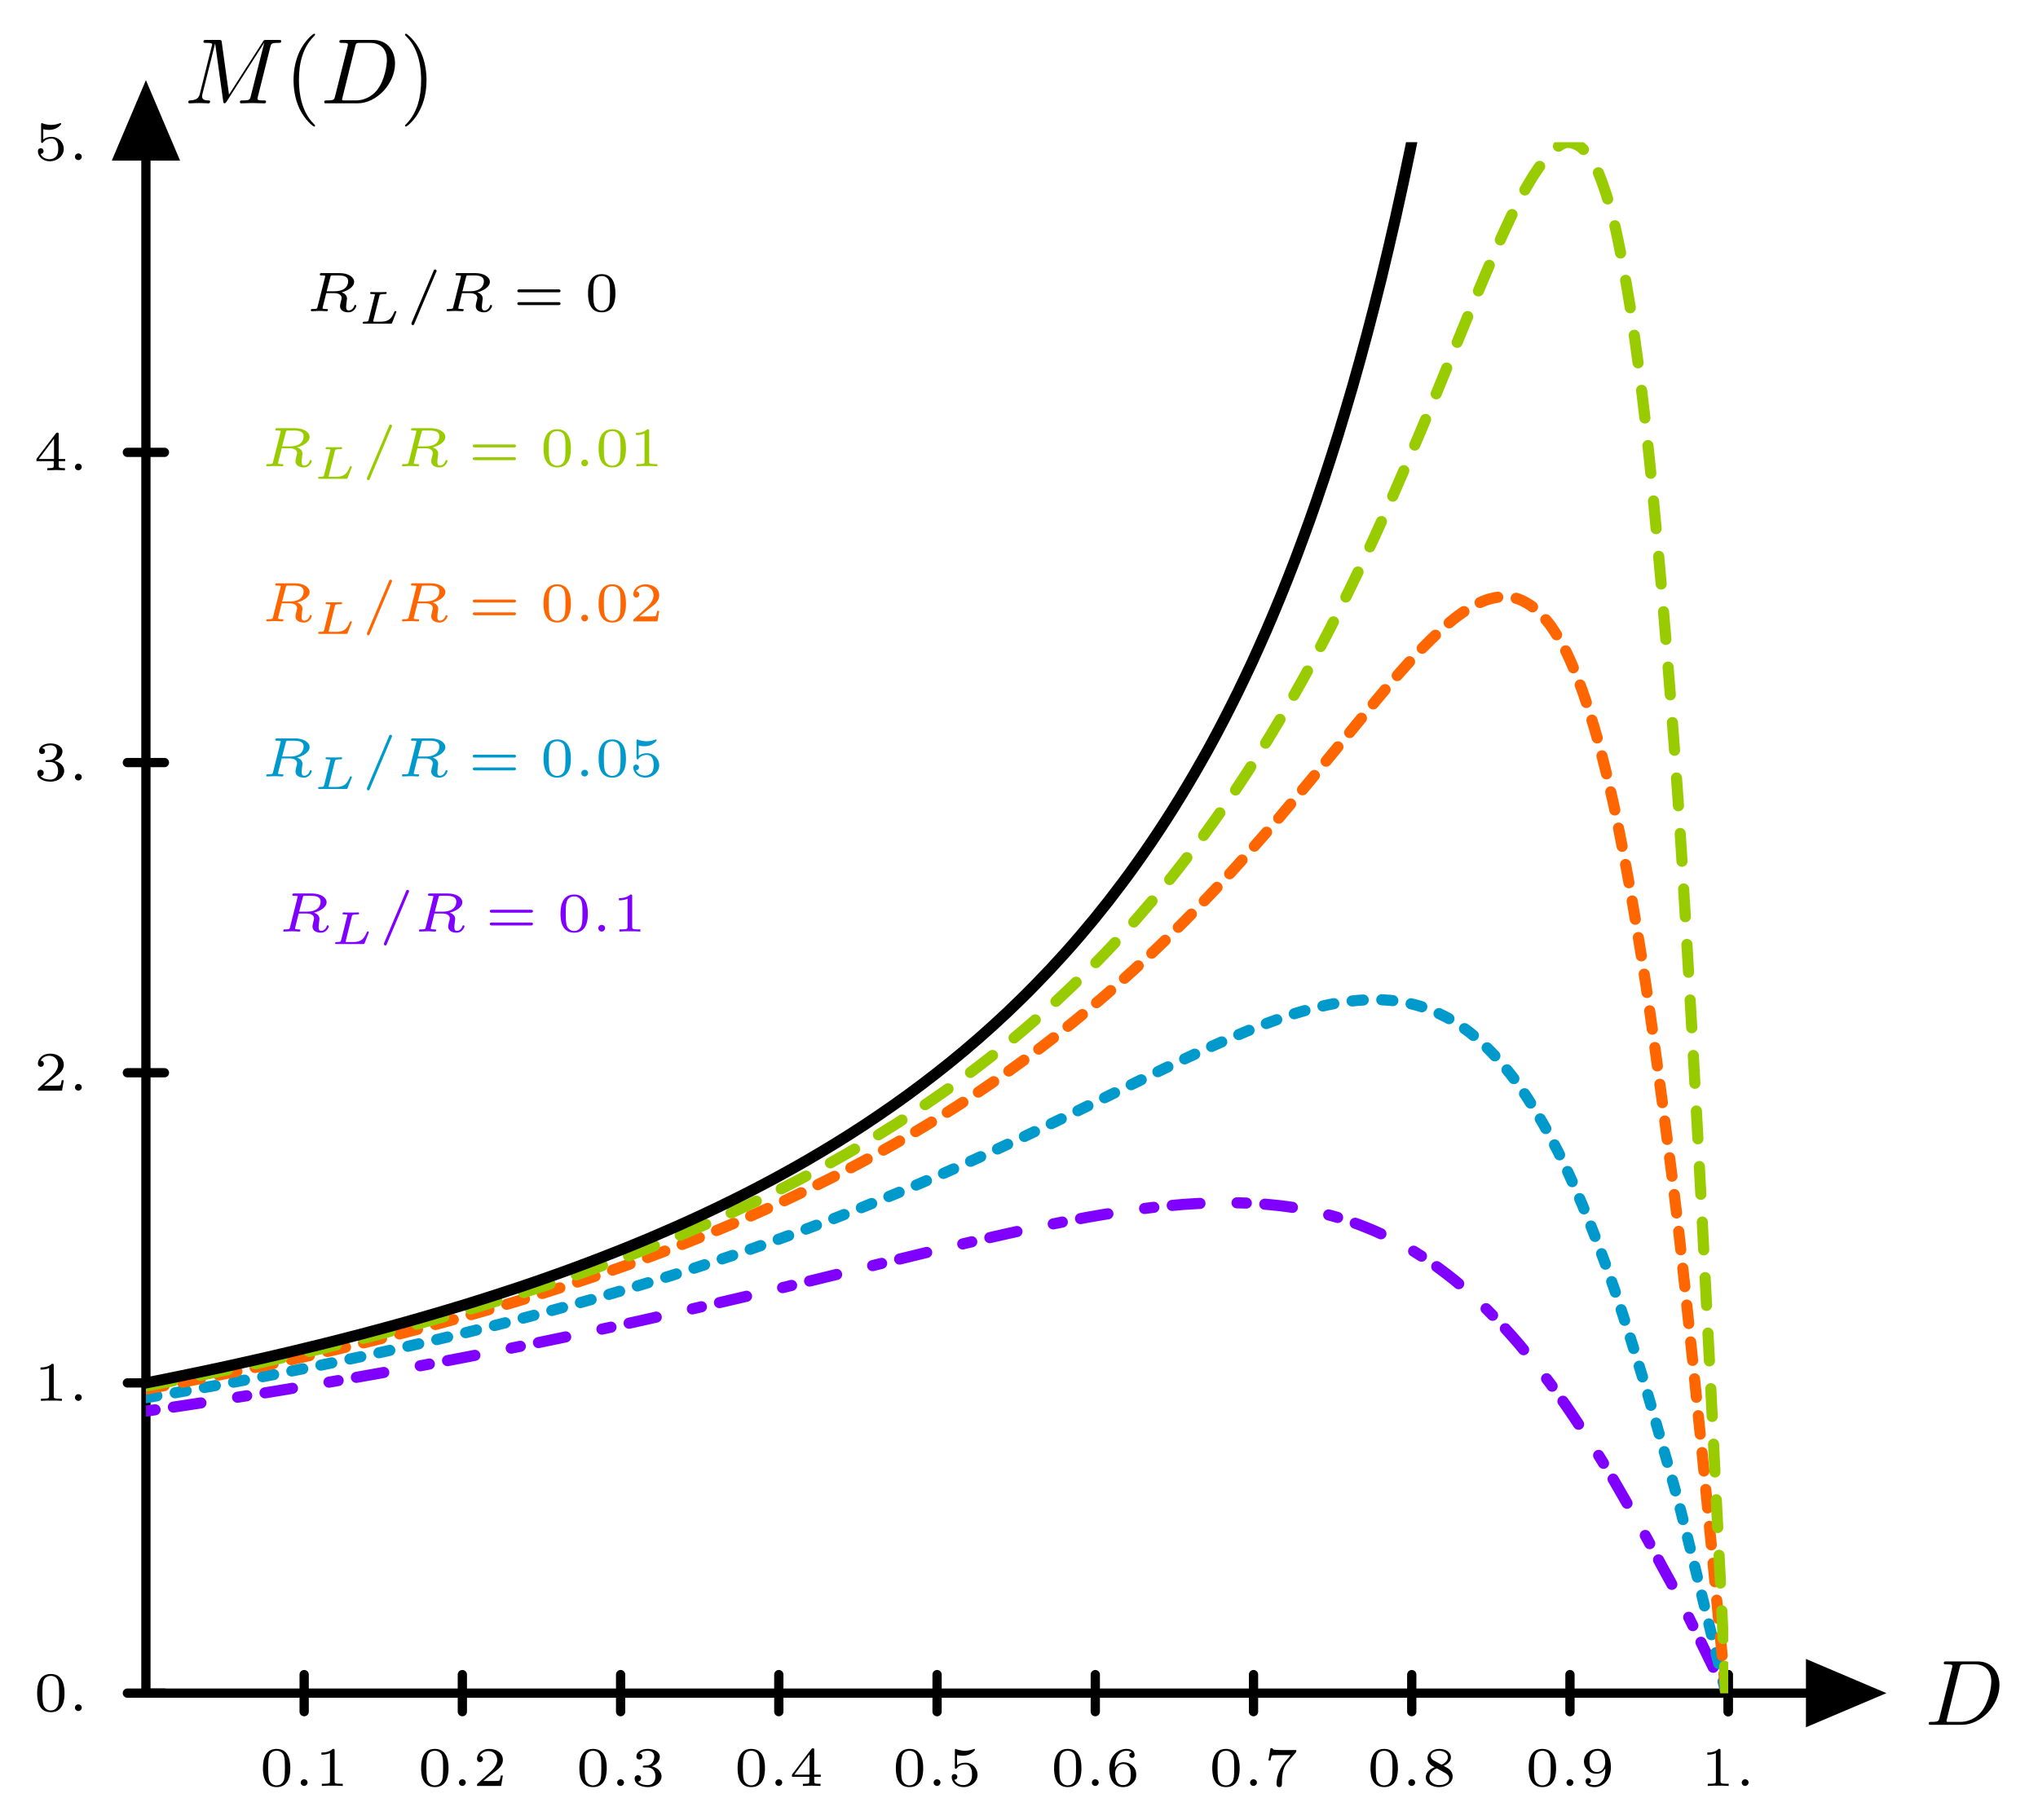 <?xml version="1.0" encoding="UTF-8"?>
<svg xmlns="http://www.w3.org/2000/svg" xmlns:xlink="http://www.w3.org/1999/xlink" width="219.067pt" height="195.645pt" viewBox="0 0 219.067 195.645" version="1.1">
<defs>
<g>
<symbol overflow="visible" id="glyph0-0">
<path style="stroke:none;" d=""/>
</symbol>
<symbol overflow="visible" id="glyph0-1">
<path style="stroke:none;" d="M 1.578 -0.781 C 1.484 -0.391 1.469 -0.312 0.672 -0.312 C 0.516 -0.312 0.406 -0.312 0.406 -0.125 C 0.406 0 0.484 0 0.672 0 L 3.984 0 C 6.047 0 8.016 -2.109 8.016 -4.281 C 8.016 -5.688 7.172 -6.812 5.672 -6.812 L 2.328 -6.812 C 2.141 -6.812 2.031 -6.812 2.031 -6.625 C 2.031 -6.5 2.109 -6.5 2.312 -6.5 C 2.438 -6.5 2.625 -6.484 2.734 -6.484 C 2.906 -6.453 2.953 -6.438 2.953 -6.312 C 2.953 -6.281 2.953 -6.25 2.922 -6.125 Z M 3.734 -6.125 C 3.828 -6.469 3.844 -6.5 4.281 -6.5 L 5.344 -6.5 C 6.312 -6.5 7.141 -5.969 7.141 -4.656 C 7.141 -4.172 6.953 -2.531 6.094 -1.438 C 5.812 -1.062 5.031 -0.312 3.797 -0.312 L 2.672 -0.312 C 2.531 -0.312 2.516 -0.312 2.453 -0.312 C 2.359 -0.328 2.328 -0.344 2.328 -0.422 C 2.328 -0.453 2.328 -0.469 2.375 -0.641 Z M 3.734 -6.125 "/>
</symbol>
<symbol overflow="visible" id="glyph0-2">
<path style="stroke:none;" d="M 9.234 -6.047 C 9.328 -6.406 9.344 -6.5 10.094 -6.5 C 10.312 -6.5 10.406 -6.5 10.406 -6.703 C 10.406 -6.812 10.312 -6.812 10.141 -6.812 L 8.828 -6.812 C 8.562 -6.812 8.547 -6.812 8.438 -6.625 L 4.797 -0.938 L 4.016 -6.578 C 3.984 -6.812 3.969 -6.812 3.703 -6.812 L 2.344 -6.812 C 2.156 -6.812 2.047 -6.812 2.047 -6.625 C 2.047 -6.5 2.141 -6.5 2.328 -6.5 C 2.469 -6.5 2.641 -6.484 2.766 -6.484 C 2.922 -6.453 2.984 -6.438 2.984 -6.312 C 2.984 -6.281 2.969 -6.25 2.938 -6.125 L 1.672 -1.062 C 1.578 -0.656 1.406 -0.344 0.594 -0.312 C 0.547 -0.312 0.422 -0.297 0.422 -0.125 C 0.422 -0.031 0.484 0 0.562 0 C 0.875 0 1.219 -0.031 1.562 -0.031 C 1.891 -0.031 2.25 0 2.578 0 C 2.625 0 2.766 0 2.766 -0.203 C 2.766 -0.312 2.656 -0.312 2.578 -0.312 C 2.016 -0.312 1.906 -0.516 1.906 -0.75 C 1.906 -0.812 1.906 -0.875 1.938 -0.984 L 3.297 -6.406 L 3.312 -6.406 L 4.172 -0.234 C 4.188 -0.109 4.203 0 4.312 0 C 4.422 0 4.484 -0.109 4.531 -0.172 L 8.562 -6.484 L 8.578 -6.484 L 7.141 -0.781 C 7.047 -0.391 7.031 -0.312 6.234 -0.312 C 6.078 -0.312 5.969 -0.312 5.969 -0.125 C 5.969 0 6.078 0 6.109 0 C 6.391 0 7.062 -0.031 7.344 -0.031 C 7.75 -0.031 8.188 0 8.594 0 C 8.656 0 8.781 0 8.781 -0.203 C 8.781 -0.312 8.688 -0.312 8.5 -0.312 C 8.141 -0.312 7.859 -0.312 7.859 -0.484 C 7.859 -0.531 7.859 -0.547 7.906 -0.734 Z M 9.234 -6.047 "/>
</symbol>
<symbol overflow="visible" id="glyph1-0">
<path style="stroke:none;" d=""/>
</symbol>
<symbol overflow="visible" id="glyph1-1">
<path style="stroke:none;" d="M 3.297 -1.906 C 3.297 -2.344 3.297 -3.984 1.828 -3.984 C 0.359 -3.984 0.359 -2.344 0.359 -1.906 C 0.359 -1.484 0.359 0.125 1.828 0.125 C 3.297 0.125 3.297 -1.484 3.297 -1.906 Z M 1.828 -0.062 C 1.578 -0.062 1.172 -0.188 1.016 -0.688 C 0.922 -1.031 0.922 -1.609 0.922 -1.984 C 0.922 -2.391 0.922 -2.844 1.016 -3.172 C 1.156 -3.703 1.609 -3.781 1.828 -3.781 C 2.094 -3.781 2.5 -3.656 2.625 -3.203 C 2.719 -2.891 2.719 -2.453 2.719 -1.984 C 2.719 -1.609 2.719 -1 2.625 -0.672 C 2.453 -0.141 2.016 -0.062 1.828 -0.062 Z M 1.828 -0.062 "/>
</symbol>
<symbol overflow="visible" id="glyph1-2">
<path style="stroke:none;" d="M 2.141 -3.797 C 2.141 -3.984 2.125 -3.984 1.938 -3.984 C 1.547 -3.594 0.938 -3.594 0.719 -3.594 L 0.719 -3.359 C 0.875 -3.359 1.281 -3.359 1.641 -3.531 L 1.641 -0.516 C 1.641 -0.312 1.641 -0.234 1.016 -0.234 L 0.766 -0.234 L 0.766 0 C 1.094 -0.031 1.562 -0.031 1.891 -0.031 C 2.219 -0.031 2.688 -0.031 3.016 0 L 3.016 -0.234 L 2.766 -0.234 C 2.141 -0.234 2.141 -0.312 2.141 -0.516 Z M 2.141 -3.797 "/>
</symbol>
<symbol overflow="visible" id="glyph1-3">
<path style="stroke:none;" d="M 3.219 -1.125 L 3 -1.125 C 2.984 -1.031 2.922 -0.641 2.844 -0.578 C 2.797 -0.531 2.312 -0.531 2.219 -0.531 L 1.109 -0.531 L 1.875 -1.156 C 2.078 -1.328 2.609 -1.703 2.797 -1.891 C 2.969 -2.062 3.219 -2.375 3.219 -2.797 C 3.219 -3.547 2.547 -3.984 1.734 -3.984 C 0.969 -3.984 0.438 -3.469 0.438 -2.906 C 0.438 -2.609 0.688 -2.562 0.75 -2.562 C 0.906 -2.562 1.078 -2.672 1.078 -2.891 C 1.078 -3.016 1 -3.219 0.734 -3.219 C 0.875 -3.516 1.234 -3.75 1.656 -3.75 C 2.281 -3.75 2.609 -3.281 2.609 -2.797 C 2.609 -2.375 2.328 -1.938 1.922 -1.547 L 0.5 -0.25 C 0.438 -0.188 0.438 -0.188 0.438 0 L 3.031 0 Z M 3.219 -1.125 "/>
</symbol>
<symbol overflow="visible" id="glyph1-4">
<path style="stroke:none;" d="M 1.766 -1.984 C 2.266 -1.984 2.609 -1.641 2.609 -1.031 C 2.609 -0.375 2.219 -0.094 1.781 -0.094 C 1.609 -0.094 1 -0.125 0.734 -0.469 C 0.969 -0.5 1.062 -0.656 1.062 -0.812 C 1.062 -1.016 0.922 -1.156 0.719 -1.156 C 0.562 -1.156 0.375 -1.047 0.375 -0.797 C 0.375 -0.203 1.031 0.125 1.797 0.125 C 2.688 0.125 3.266 -0.438 3.266 -1.031 C 3.266 -1.469 2.938 -1.938 2.219 -2.109 C 2.703 -2.266 3.078 -2.656 3.078 -3.141 C 3.078 -3.625 2.516 -3.984 1.797 -3.984 C 1.094 -3.984 0.562 -3.656 0.562 -3.172 C 0.562 -2.906 0.766 -2.844 0.891 -2.844 C 1.047 -2.844 1.203 -2.938 1.203 -3.156 C 1.203 -3.344 1.078 -3.453 0.906 -3.469 C 1.188 -3.781 1.734 -3.781 1.797 -3.781 C 2.094 -3.781 2.484 -3.641 2.484 -3.141 C 2.484 -2.812 2.297 -2.234 1.688 -2.203 C 1.578 -2.203 1.422 -2.188 1.375 -2.188 C 1.312 -2.172 1.25 -2.172 1.25 -2.078 C 1.25 -1.984 1.312 -1.984 1.406 -1.984 Z M 1.766 -1.984 "/>
</symbol>
<symbol overflow="visible" id="glyph1-5">
<path style="stroke:none;" d="M 3.375 -0.984 L 3.375 -1.219 L 2.672 -1.219 L 2.672 -3.859 C 2.672 -4 2.672 -4.047 2.531 -4.047 C 2.422 -4.047 2.406 -4.016 2.359 -3.953 L 0.281 -1.219 L 0.281 -0.984 L 2.141 -0.984 L 2.141 -0.5 C 2.141 -0.312 2.141 -0.234 1.641 -0.234 L 1.453 -0.234 L 1.453 0 C 1.578 0 2.141 -0.031 2.406 -0.031 C 2.672 -0.031 3.234 0 3.344 0 L 3.344 -0.234 L 3.172 -0.234 C 2.672 -0.234 2.672 -0.312 2.672 -0.5 L 2.672 -0.984 Z M 2.172 -3.391 L 2.172 -1.219 L 0.531 -1.219 Z M 2.172 -3.391 "/>
</symbol>
<symbol overflow="visible" id="glyph1-6">
<path style="stroke:none;" d="M 1.016 -3.328 C 1.219 -3.266 1.422 -3.25 1.625 -3.25 C 1.766 -3.25 2.094 -3.25 2.469 -3.453 C 2.578 -3.516 2.938 -3.766 2.938 -3.891 C 2.938 -3.969 2.891 -3.984 2.859 -3.984 C 2.844 -3.984 2.844 -3.984 2.766 -3.953 C 2.562 -3.875 2.25 -3.781 1.859 -3.781 C 1.562 -3.781 1.25 -3.844 0.969 -3.938 C 0.922 -3.969 0.891 -3.984 0.875 -3.984 C 0.781 -3.984 0.781 -3.906 0.781 -3.812 L 0.781 -2.016 C 0.781 -1.922 0.781 -1.844 0.891 -1.844 C 0.953 -1.844 0.969 -1.875 1 -1.922 C 1.156 -2.109 1.422 -2.312 1.891 -2.312 C 2.625 -2.312 2.625 -1.422 2.625 -1.234 C 2.625 -1 2.609 -0.656 2.406 -0.406 C 2.219 -0.188 1.938 -0.094 1.688 -0.094 C 1.281 -0.094 0.859 -0.312 0.719 -0.672 C 1.016 -0.672 1.047 -0.906 1.047 -0.969 C 1.047 -1.141 0.922 -1.281 0.734 -1.281 C 0.688 -1.281 0.438 -1.25 0.438 -0.953 C 0.438 -0.406 0.953 0.125 1.703 0.125 C 2.531 0.125 3.219 -0.453 3.219 -1.203 C 3.219 -1.891 2.672 -2.5 1.891 -2.5 C 1.516 -2.5 1.203 -2.375 1.016 -2.219 Z M 1.016 -3.328 "/>
</symbol>
<symbol overflow="visible" id="glyph1-7">
<path style="stroke:none;" d="M 0.969 -1.984 C 0.984 -2.281 1 -2.781 1.203 -3.141 C 1.469 -3.609 1.859 -3.781 2.219 -3.781 C 2.359 -3.781 2.641 -3.766 2.781 -3.594 C 2.562 -3.547 2.516 -3.406 2.516 -3.297 C 2.516 -3.141 2.625 -3.016 2.812 -3.016 C 2.984 -3.016 3.094 -3.125 3.094 -3.312 C 3.094 -3.688 2.828 -3.984 2.219 -3.984 C 1.281 -3.984 0.375 -3.172 0.375 -1.891 C 0.375 -0.438 1.047 0.125 1.844 0.125 C 2.078 0.125 2.484 0.094 2.844 -0.266 C 3.047 -0.453 3.266 -0.688 3.266 -1.219 C 3.266 -1.422 3.25 -1.812 2.891 -2.141 C 2.672 -2.344 2.406 -2.547 1.906 -2.547 C 1.484 -2.547 1.172 -2.328 0.969 -1.984 Z M 1.844 -0.094 C 1 -0.094 1 -1.125 1 -1.359 C 1 -1.859 1.328 -2.359 1.875 -2.359 C 2.188 -2.359 2.359 -2.234 2.5 -2.047 C 2.672 -1.812 2.672 -1.531 2.672 -1.219 C 2.672 -0.812 2.656 -0.609 2.453 -0.359 C 2.312 -0.188 2.125 -0.094 1.844 -0.094 Z M 1.844 -0.094 "/>
</symbol>
<symbol overflow="visible" id="glyph1-8">
<path style="stroke:none;" d="M 3.422 -3.609 C 3.469 -3.672 3.469 -3.688 3.469 -3.859 L 1.922 -3.859 C 1.688 -3.859 1.531 -3.859 1.297 -3.875 C 1.016 -3.891 0.938 -3.906 0.906 -4.047 L 0.688 -4.047 L 0.469 -2.734 L 0.688 -2.734 C 0.719 -2.859 0.766 -3.219 0.859 -3.281 C 0.906 -3.312 1.422 -3.312 1.516 -3.312 L 2.859 -3.312 C 2.797 -3.234 2.484 -2.844 2.328 -2.672 C 1.75 -1.969 1.344 -1.125 1.344 -0.219 C 1.344 -0.156 1.344 0.125 1.641 0.125 C 1.922 0.125 1.922 -0.156 1.922 -0.234 L 1.922 -0.391 C 1.922 -1.547 2.172 -2.125 2.469 -2.484 Z M 3.422 -3.609 "/>
</symbol>
<symbol overflow="visible" id="glyph1-9">
<path style="stroke:none;" d="M 2.297 -2.156 C 2.75 -2.359 3.078 -2.656 3.078 -3.078 C 3.078 -3.672 2.453 -3.984 1.828 -3.984 C 1.156 -3.984 0.562 -3.578 0.562 -2.969 C 0.562 -2.594 0.812 -2.312 1.062 -2.156 C 1.125 -2.125 1.266 -2.047 1.328 -2.016 C 0.938 -1.859 0.375 -1.531 0.375 -0.922 C 0.375 -0.219 1.125 0.125 1.812 0.125 C 2.609 0.125 3.266 -0.359 3.266 -1.016 C 3.266 -1.438 3.016 -1.672 2.938 -1.766 C 2.812 -1.875 2.516 -2.047 2.297 -2.156 Z M 1.219 -2.75 C 1.203 -2.766 0.906 -2.922 0.906 -3.203 C 0.906 -3.594 1.375 -3.781 1.812 -3.781 C 2.281 -3.781 2.75 -3.531 2.75 -3.078 C 2.75 -2.609 2.25 -2.375 2.078 -2.281 Z M 1.562 -1.891 C 1.641 -1.844 2.281 -1.484 2.438 -1.406 C 2.562 -1.328 2.891 -1.156 2.891 -0.812 C 2.891 -0.328 2.344 -0.094 1.828 -0.094 C 1.281 -0.094 0.766 -0.406 0.766 -0.922 C 0.766 -1.438 1.234 -1.766 1.562 -1.891 Z M 1.562 -1.891 "/>
</symbol>
<symbol overflow="visible" id="glyph1-10">
<path style="stroke:none;" d="M 2.672 -1.891 C 2.672 -1.438 2.641 -0.984 2.422 -0.625 C 2.266 -0.391 1.984 -0.094 1.516 -0.094 C 1.375 -0.094 1.047 -0.109 0.891 -0.266 C 1.078 -0.312 1.125 -0.438 1.125 -0.547 C 1.125 -0.703 1.016 -0.844 0.844 -0.844 C 0.672 -0.844 0.547 -0.719 0.547 -0.531 C 0.547 -0.047 1 0.125 1.516 0.125 C 2.438 0.125 3.266 -0.719 3.266 -1.969 C 3.266 -3.422 2.609 -3.984 1.844 -3.984 C 1.078 -3.984 0.375 -3.422 0.375 -2.641 C 0.375 -2.188 0.547 -1.938 0.766 -1.719 C 1.016 -1.469 1.312 -1.312 1.75 -1.312 C 2.266 -1.312 2.547 -1.656 2.672 -1.891 Z M 1.781 -1.5 C 1.406 -1.5 1.25 -1.688 1.156 -1.812 C 0.984 -2.047 0.969 -2.297 0.969 -2.641 C 0.969 -2.984 0.969 -3.219 1.172 -3.469 C 1.344 -3.672 1.531 -3.781 1.844 -3.781 C 2.656 -3.781 2.656 -2.766 2.656 -2.516 C 2.656 -1.984 2.297 -1.5 1.781 -1.5 Z M 1.781 -1.5 "/>
</symbol>
<symbol overflow="visible" id="glyph1-11">
<path style="stroke:none;" d="M 4.891 -2.031 C 4.984 -2.031 5.109 -2.031 5.109 -2.188 C 5.109 -2.344 4.953 -2.344 4.859 -2.344 L 0.719 -2.344 C 0.641 -2.344 0.469 -2.344 0.469 -2.188 C 0.469 -2.031 0.609 -2.031 0.688 -2.031 Z M 4.859 -0.656 C 4.953 -0.656 5.109 -0.656 5.109 -0.812 C 5.109 -0.969 4.984 -0.969 4.891 -0.969 L 0.688 -0.969 C 0.609 -0.969 0.469 -0.969 0.469 -0.812 C 0.469 -0.656 0.641 -0.656 0.719 -0.656 Z M 4.859 -0.656 "/>
</symbol>
<symbol overflow="visible" id="glyph2-0">
<path style="stroke:none;" d=""/>
</symbol>
<symbol overflow="visible" id="glyph2-1">
<path style="stroke:none;" d="M 1.5 -0.359 C 1.5 -0.578 1.328 -0.719 1.141 -0.719 C 0.922 -0.719 0.766 -0.547 0.766 -0.359 C 0.766 -0.156 0.938 0 1.141 0 C 1.328 0 1.5 -0.172 1.5 -0.359 Z M 1.5 -0.359 "/>
</symbol>
<symbol overflow="visible" id="glyph2-2">
<path style="stroke:none;" d="M 2.609 -3.641 C 2.656 -3.844 2.656 -3.844 2.906 -3.844 L 3.5 -3.844 C 4.094 -3.844 4.531 -3.703 4.531 -3.219 C 4.531 -3.016 4.438 -2.578 4.031 -2.359 C 3.797 -2.219 3.469 -2.141 3.062 -2.141 L 2.219 -2.141 Z M 3.828 -2.031 C 4.406 -2.172 5.172 -2.578 5.172 -3.156 C 5.172 -3.656 4.547 -4.094 3.609 -4.094 L 1.688 -4.094 C 1.562 -4.094 1.484 -4.094 1.484 -3.938 C 1.484 -3.844 1.562 -3.844 1.672 -3.844 C 1.781 -3.844 1.938 -3.844 2.062 -3.812 C 2.062 -3.75 2.062 -3.703 2.031 -3.609 L 1.25 -0.5 C 1.203 -0.281 1.188 -0.234 0.734 -0.234 C 0.609 -0.234 0.594 -0.234 0.562 -0.219 C 0.531 -0.203 0.516 -0.125 0.516 -0.078 C 0.516 -0.062 0.531 0 0.609 0 C 0.797 0 1.234 -0.031 1.406 -0.031 C 1.781 -0.031 1.391 -0.031 1.828 -0.016 C 1.953 -0.016 2.094 0 2.219 0 C 2.266 0 2.297 0 2.328 -0.047 C 2.344 -0.062 2.359 -0.125 2.359 -0.156 C 2.344 -0.234 2.297 -0.234 2.156 -0.234 C 2.078 -0.234 2 -0.25 1.922 -0.25 C 1.812 -0.266 1.781 -0.266 1.781 -0.328 C 1.781 -0.359 1.781 -0.375 1.797 -0.438 L 2.172 -1.938 L 3.047 -1.938 C 3.562 -1.938 3.828 -1.703 3.828 -1.422 C 3.828 -1.344 3.781 -1.141 3.734 -1 C 3.672 -0.734 3.656 -0.641 3.656 -0.531 C 3.656 -0.094 4.062 0.125 4.578 0.125 C 5.141 0.125 5.406 -0.438 5.406 -0.578 C 5.406 -0.609 5.375 -0.672 5.297 -0.672 C 5.219 -0.672 5.188 -0.625 5.188 -0.578 C 5.047 -0.172 4.75 -0.078 4.609 -0.078 C 4.453 -0.078 4.312 -0.125 4.312 -0.484 C 4.312 -0.625 4.359 -0.953 4.375 -1.109 C 4.375 -1.172 4.406 -1.297 4.406 -1.344 C 4.406 -1.734 4.094 -1.938 3.828 -2.031 Z M 3.828 -2.031 "/>
</symbol>
<symbol overflow="visible" id="glyph2-3">
<path style="stroke:none;" d="M 3.219 -4.203 C 3.266 -4.297 3.266 -4.312 3.266 -4.328 C 3.266 -4.422 3.188 -4.484 3.109 -4.484 C 3 -4.484 2.969 -4.422 2.938 -4.328 L 0.594 1.203 C 0.562 1.297 0.562 1.312 0.562 1.344 C 0.562 1.422 0.625 1.5 0.719 1.5 C 0.812 1.5 0.844 1.422 0.875 1.344 Z M 3.219 -4.203 "/>
</symbol>
<symbol overflow="visible" id="glyph3-0">
<path style="stroke:none;" d=""/>
</symbol>
<symbol overflow="visible" id="glyph3-1">
<path style="stroke:none;" d="M 3.297 2.391 C 3.297 2.359 3.297 2.344 3.125 2.172 C 1.891 0.922 1.562 -0.969 1.562 -2.5 C 1.562 -4.234 1.938 -5.969 3.172 -7.203 C 3.297 -7.328 3.297 -7.344 3.297 -7.375 C 3.297 -7.453 3.266 -7.484 3.203 -7.484 C 3.094 -7.484 2.203 -6.797 1.609 -5.531 C 1.109 -4.438 0.984 -3.328 0.984 -2.5 C 0.984 -1.719 1.094 -0.516 1.641 0.625 C 2.25 1.844 3.094 2.5 3.203 2.5 C 3.266 2.5 3.297 2.469 3.297 2.391 Z M 3.297 2.391 "/>
</symbol>
<symbol overflow="visible" id="glyph3-2">
<path style="stroke:none;" d="M 2.875 -2.5 C 2.875 -3.266 2.766 -4.469 2.219 -5.609 C 1.625 -6.828 0.766 -7.484 0.672 -7.484 C 0.609 -7.484 0.562 -7.438 0.562 -7.375 C 0.562 -7.344 0.562 -7.328 0.75 -7.141 C 1.734 -6.156 2.297 -4.578 2.297 -2.5 C 2.297 -0.781 1.938 0.969 0.703 2.219 C 0.562 2.344 0.562 2.359 0.562 2.391 C 0.562 2.453 0.609 2.5 0.672 2.5 C 0.766 2.5 1.672 1.812 2.25 0.547 C 2.766 -0.547 2.875 -1.656 2.875 -2.5 Z M 2.875 -2.5 "/>
</symbol>
<symbol overflow="visible" id="glyph4-0">
<path style="stroke:none;" d=""/>
</symbol>
<symbol overflow="visible" id="glyph4-1">
<path style="stroke:none;" d="M 2.375 -2.984 C 2.406 -3.109 2.438 -3.141 2.562 -3.156 C 2.703 -3.188 2.797 -3.188 2.938 -3.188 C 3.078 -3.188 3.156 -3.188 3.156 -3.312 C 3.156 -3.375 3.109 -3.406 3.062 -3.406 C 2.922 -3.406 2.781 -3.391 2.656 -3.391 C 2.516 -3.391 2.375 -3.391 2.25 -3.391 C 2.109 -3.391 1.984 -3.391 1.859 -3.391 C 1.75 -3.391 1.609 -3.406 1.5 -3.406 C 1.469 -3.406 1.375 -3.406 1.375 -3.266 C 1.375 -3.188 1.453 -3.188 1.562 -3.188 C 1.609 -3.188 1.781 -3.188 1.891 -3.156 C 1.891 -3.094 1.891 -3.078 1.875 -3.031 L 1.219 -0.406 C 1.172 -0.266 1.172 -0.219 0.797 -0.219 C 0.656 -0.219 0.578 -0.219 0.578 -0.078 C 0.578 0 0.656 0 0.75 0 L 3.578 0 C 3.703 0 3.703 0 3.75 -0.109 C 3.797 -0.25 4.203 -1.234 4.203 -1.266 C 4.203 -1.312 4.172 -1.359 4.094 -1.359 C 4.016 -1.359 4.016 -1.344 3.953 -1.219 C 3.688 -0.578 3.375 -0.219 2.547 -0.219 L 1.859 -0.219 C 1.812 -0.219 1.75 -0.219 1.703 -0.234 C 1.703 -0.281 1.703 -0.281 1.719 -0.328 Z M 2.375 -2.984 "/>
</symbol>
</g>
<clipPath id="clip1">
  <path d="M 180 165 L 216 165 L 216 195.645 L 180 195.645 Z M 180 165 "/>
</clipPath>
<clipPath id="clip2">
  <path d="M 15.684 128 L 185.766 128 L 185.766 182.031 L 15.684 182.031 Z M 15.684 128 "/>
</clipPath>
<clipPath id="clip3">
  <path d="M 15.684 106 L 185.766 106 L 185.766 182.031 L 15.684 182.031 Z M 15.684 106 "/>
</clipPath>
<clipPath id="clip4">
  <path d="M 15.684 63 L 185.766 63 L 185.766 182.031 L 15.684 182.031 Z M 15.684 63 "/>
</clipPath>
<clipPath id="clip5">
  <path d="M 15.684 15.285 L 185.766 15.285 L 185.766 182.031 L 15.684 182.031 Z M 15.684 15.285 "/>
</clipPath>
<clipPath id="clip6">
  <path d="M 15.684 15.285 L 170 15.285 L 170 150 L 15.684 150 Z M 15.684 15.285 "/>
</clipPath>
</defs>
<g id="surface1">
<path style="fill:none;stroke-width:0.996;stroke-linecap:round;stroke-linejoin:round;stroke:rgb(0%,0%,0%);stroke-opacity:1;stroke-miterlimit:10;" d="M -0.001 -0.001 L 185.44 -0.001 " transform="matrix(1,0,0,-1,15.685,182.03)"/>
<path style=" stroke:none;fill-rule:nonzero;fill:rgb(0%,0%,0%);fill-opacity:1;" d="M 194.621 179.109 L 201.5 182.031 L 194.621 184.949 Z M 194.621 179.109 "/>
<g clip-path="url(#clip1)" clip-rule="nonzero">
<path style="fill:none;stroke-width:0.996;stroke-linecap:round;stroke-linejoin:miter;stroke:rgb(0%,0%,0%);stroke-opacity:1;stroke-miterlimit:10;" d="M -6.505 2.921 L 0.374 -0.001 L -6.505 -2.919 Z M -6.505 2.921 " transform="matrix(1,0,0,-1,201.126,182.03)"/>
</g>
<g style="fill:rgb(0%,0%,0%);fill-opacity:1;">
  <use xlink:href="#glyph0-1" x="206.907" y="185.434"/>
</g>
<path style="fill:none;stroke-width:0.996;stroke-linecap:round;stroke-linejoin:round;stroke:rgb(0%,0%,0%);stroke-opacity:1;stroke-miterlimit:10;" d="M 170.081 1.991 L 170.081 -1.993 " transform="matrix(1,0,0,-1,15.685,182.03)"/>
<path style="fill:none;stroke-width:0.996;stroke-linecap:round;stroke-linejoin:round;stroke:rgb(0%,0%,0%);stroke-opacity:1;stroke-miterlimit:10;" d="M 17.01 1.991 L 17.01 -1.993 " transform="matrix(1,0,0,-1,15.685,182.03)"/>
<g style="fill:rgb(0%,0%,0%);fill-opacity:1;">
  <use xlink:href="#glyph1-1" x="27.906" y="192.009"/>
</g>
<g style="fill:rgb(0%,0%,0%);fill-opacity:1;">
  <use xlink:href="#glyph2-1" x="31.559" y="192.009"/>
</g>
<g style="fill:rgb(0%,0%,0%);fill-opacity:1;">
  <use xlink:href="#glyph1-2" x="33.828" y="192.009"/>
</g>
<path style="fill:none;stroke-width:0.996;stroke-linecap:round;stroke-linejoin:round;stroke:rgb(0%,0%,0%);stroke-opacity:1;stroke-miterlimit:10;" d="M 34.014 1.991 L 34.014 -1.993 " transform="matrix(1,0,0,-1,15.685,182.03)"/>
<g style="fill:rgb(0%,0%,0%);fill-opacity:1;">
  <use xlink:href="#glyph1-1" x="44.912" y="192.009"/>
</g>
<g style="fill:rgb(0%,0%,0%);fill-opacity:1;">
  <use xlink:href="#glyph2-1" x="48.565" y="192.009"/>
</g>
<g style="fill:rgb(0%,0%,0%);fill-opacity:1;">
  <use xlink:href="#glyph1-3" x="50.835" y="192.009"/>
</g>
<path style="fill:none;stroke-width:0.996;stroke-linecap:round;stroke-linejoin:round;stroke:rgb(0%,0%,0%);stroke-opacity:1;stroke-miterlimit:10;" d="M 51.026 1.991 L 51.026 -1.993 " transform="matrix(1,0,0,-1,15.685,182.03)"/>
<g style="fill:rgb(0%,0%,0%);fill-opacity:1;">
  <use xlink:href="#glyph1-1" x="61.921" y="192.009"/>
</g>
<g style="fill:rgb(0%,0%,0%);fill-opacity:1;">
  <use xlink:href="#glyph2-1" x="65.574" y="192.009"/>
</g>
<g style="fill:rgb(0%,0%,0%);fill-opacity:1;">
  <use xlink:href="#glyph1-4" x="67.844" y="192.009"/>
</g>
<path style="fill:none;stroke-width:0.996;stroke-linecap:round;stroke-linejoin:round;stroke:rgb(0%,0%,0%);stroke-opacity:1;stroke-miterlimit:10;" d="M 68.03 1.991 L 68.03 -1.993 " transform="matrix(1,0,0,-1,15.685,182.03)"/>
<g style="fill:rgb(0%,0%,0%);fill-opacity:1;">
  <use xlink:href="#glyph1-1" x="78.928" y="192.009"/>
</g>
<g style="fill:rgb(0%,0%,0%);fill-opacity:1;">
  <use xlink:href="#glyph2-1" x="82.581" y="192.009"/>
</g>
<g style="fill:rgb(0%,0%,0%);fill-opacity:1;">
  <use xlink:href="#glyph1-5" x="84.85" y="192.009"/>
</g>
<path style="fill:none;stroke-width:0.996;stroke-linecap:round;stroke-linejoin:round;stroke:rgb(0%,0%,0%);stroke-opacity:1;stroke-miterlimit:10;" d="M 85.042 1.991 L 85.042 -1.993 " transform="matrix(1,0,0,-1,15.685,182.03)"/>
<g style="fill:rgb(0%,0%,0%);fill-opacity:1;">
  <use xlink:href="#glyph1-1" x="95.937" y="192.009"/>
</g>
<g style="fill:rgb(0%,0%,0%);fill-opacity:1;">
  <use xlink:href="#glyph2-1" x="99.59" y="192.009"/>
</g>
<g style="fill:rgb(0%,0%,0%);fill-opacity:1;">
  <use xlink:href="#glyph1-6" x="101.859" y="192.009"/>
</g>
<path style="fill:none;stroke-width:0.996;stroke-linecap:round;stroke-linejoin:round;stroke:rgb(0%,0%,0%);stroke-opacity:1;stroke-miterlimit:10;" d="M 102.049 1.991 L 102.049 -1.993 " transform="matrix(1,0,0,-1,15.685,182.03)"/>
<g style="fill:rgb(0%,0%,0%);fill-opacity:1;">
  <use xlink:href="#glyph1-1" x="112.946" y="192.009"/>
</g>
<g style="fill:rgb(0%,0%,0%);fill-opacity:1;">
  <use xlink:href="#glyph2-1" x="116.598" y="192.009"/>
</g>
<g style="fill:rgb(0%,0%,0%);fill-opacity:1;">
  <use xlink:href="#glyph1-7" x="118.868" y="192.009"/>
</g>
<path style="fill:none;stroke-width:0.996;stroke-linecap:round;stroke-linejoin:round;stroke:rgb(0%,0%,0%);stroke-opacity:1;stroke-miterlimit:10;" d="M 119.057 1.991 L 119.057 -1.993 " transform="matrix(1,0,0,-1,15.685,182.03)"/>
<g style="fill:rgb(0%,0%,0%);fill-opacity:1;">
  <use xlink:href="#glyph1-1" x="129.952" y="192.009"/>
</g>
<g style="fill:rgb(0%,0%,0%);fill-opacity:1;">
  <use xlink:href="#glyph2-1" x="133.605" y="192.009"/>
</g>
<g style="fill:rgb(0%,0%,0%);fill-opacity:1;">
  <use xlink:href="#glyph1-8" x="135.874" y="192.009"/>
</g>
<path style="fill:none;stroke-width:0.996;stroke-linecap:round;stroke-linejoin:round;stroke:rgb(0%,0%,0%);stroke-opacity:1;stroke-miterlimit:10;" d="M 136.065 1.991 L 136.065 -1.993 " transform="matrix(1,0,0,-1,15.685,182.03)"/>
<g style="fill:rgb(0%,0%,0%);fill-opacity:1;">
  <use xlink:href="#glyph1-1" x="146.961" y="192.009"/>
</g>
<g style="fill:rgb(0%,0%,0%);fill-opacity:1;">
  <use xlink:href="#glyph2-1" x="150.614" y="192.009"/>
</g>
<g style="fill:rgb(0%,0%,0%);fill-opacity:1;">
  <use xlink:href="#glyph1-9" x="152.883" y="192.009"/>
</g>
<path style="fill:none;stroke-width:0.996;stroke-linecap:round;stroke-linejoin:round;stroke:rgb(0%,0%,0%);stroke-opacity:1;stroke-miterlimit:10;" d="M 153.073 1.991 L 153.073 -1.993 " transform="matrix(1,0,0,-1,15.685,182.03)"/>
<g style="fill:rgb(0%,0%,0%);fill-opacity:1;">
  <use xlink:href="#glyph1-1" x="163.967" y="192.009"/>
</g>
<g style="fill:rgb(0%,0%,0%);fill-opacity:1;">
  <use xlink:href="#glyph2-1" x="167.62" y="192.009"/>
</g>
<g style="fill:rgb(0%,0%,0%);fill-opacity:1;">
  <use xlink:href="#glyph1-10" x="169.889" y="192.009"/>
</g>
<path style="fill:none;stroke-width:0.996;stroke-linecap:round;stroke-linejoin:round;stroke:rgb(0%,0%,0%);stroke-opacity:1;stroke-miterlimit:10;" d="M 170.081 1.991 L 170.081 -1.993 " transform="matrix(1,0,0,-1,15.685,182.03)"/>
<g style="fill:rgb(0%,0%,0%);fill-opacity:1;">
  <use xlink:href="#glyph1-2" x="182.802" y="192.009"/>
</g>
<g style="fill:rgb(0%,0%,0%);fill-opacity:1;">
  <use xlink:href="#glyph2-1" x="186.455" y="192.009"/>
</g>
<path style="fill:none;stroke-width:0.996;stroke-linecap:round;stroke-linejoin:round;stroke:rgb(0%,0%,0%);stroke-opacity:1;stroke-miterlimit:10;" d="M -0.001 -0.001 L -0.001 171.768 " transform="matrix(1,0,0,-1,15.685,182.03)"/>
<path style="fill-rule:nonzero;fill:rgb(0%,0%,0%);fill-opacity:1;stroke-width:0.996;stroke-linecap:round;stroke-linejoin:miter;stroke:rgb(0%,0%,0%);stroke-opacity:1;stroke-miterlimit:10;" d="M -6.506 2.919 L 0.373 0.001 L -6.506 -2.92 Z M -6.506 2.919 " transform="matrix(0,-1,-1,0,15.685,10.264)"/>
<g style="fill:rgb(0%,0%,0%);fill-opacity:1;">
  <use xlink:href="#glyph0-2" x="19.819" y="11.108"/>
</g>
<g style="fill:rgb(0%,0%,0%);fill-opacity:1;">
  <use xlink:href="#glyph3-1" x="30.57" y="11.108"/>
</g>
<g style="fill:rgb(0%,0%,0%);fill-opacity:1;">
  <use xlink:href="#glyph0-1" x="34.445" y="11.108"/>
</g>
<g style="fill:rgb(0%,0%,0%);fill-opacity:1;">
  <use xlink:href="#glyph3-2" x="42.97" y="11.108"/>
</g>
<path style="fill:none;stroke-width:0.996;stroke-linecap:round;stroke-linejoin:round;stroke:rgb(0%,0%,0%);stroke-opacity:1;stroke-miterlimit:10;" d="M 1.991 -0.001 L -1.994 -0.001 " transform="matrix(1,0,0,-1,15.685,182.03)"/>
<g style="fill:rgb(0%,0%,0%);fill-opacity:1;">
  <use xlink:href="#glyph1-1" x="3.636" y="183.956"/>
</g>
<g style="fill:rgb(0%,0%,0%);fill-opacity:1;">
  <use xlink:href="#glyph2-1" x="7.289" y="183.956"/>
</g>
<path style="fill:none;stroke-width:0.996;stroke-linecap:round;stroke-linejoin:round;stroke:rgb(0%,0%,0%);stroke-opacity:1;stroke-miterlimit:10;" d="M 1.991 33.35 L -1.994 33.35 " transform="matrix(1,0,0,-1,15.685,182.03)"/>
<g style="fill:rgb(0%,0%,0%);fill-opacity:1;">
  <use xlink:href="#glyph1-2" x="3.636" y="150.608"/>
</g>
<g style="fill:rgb(0%,0%,0%);fill-opacity:1;">
  <use xlink:href="#glyph2-1" x="7.289" y="150.608"/>
</g>
<path style="fill:none;stroke-width:0.996;stroke-linecap:round;stroke-linejoin:round;stroke:rgb(0%,0%,0%);stroke-opacity:1;stroke-miterlimit:10;" d="M 1.991 66.698 L -1.994 66.698 " transform="matrix(1,0,0,-1,15.685,182.03)"/>
<g style="fill:rgb(0%,0%,0%);fill-opacity:1;">
  <use xlink:href="#glyph1-3" x="3.636" y="117.259"/>
</g>
<g style="fill:rgb(0%,0%,0%);fill-opacity:1;">
  <use xlink:href="#glyph2-1" x="7.289" y="117.259"/>
</g>
<path style="fill:none;stroke-width:0.996;stroke-linecap:round;stroke-linejoin:round;stroke:rgb(0%,0%,0%);stroke-opacity:1;stroke-miterlimit:10;" d="M 1.991 100.046 L -1.994 100.046 " transform="matrix(1,0,0,-1,15.685,182.03)"/>
<g style="fill:rgb(0%,0%,0%);fill-opacity:1;">
  <use xlink:href="#glyph1-4" x="3.636" y="83.91"/>
</g>
<g style="fill:rgb(0%,0%,0%);fill-opacity:1;">
  <use xlink:href="#glyph2-1" x="7.289" y="83.91"/>
</g>
<path style="fill:none;stroke-width:0.996;stroke-linecap:round;stroke-linejoin:round;stroke:rgb(0%,0%,0%);stroke-opacity:1;stroke-miterlimit:10;" d="M 1.991 133.397 L -1.994 133.397 " transform="matrix(1,0,0,-1,15.685,182.03)"/>
<g style="fill:rgb(0%,0%,0%);fill-opacity:1;">
  <use xlink:href="#glyph1-5" x="3.636" y="50.562"/>
</g>
<g style="fill:rgb(0%,0%,0%);fill-opacity:1;">
  <use xlink:href="#glyph2-1" x="7.289" y="50.562"/>
</g>
<path style="fill:none;stroke-width:0.996;stroke-linecap:round;stroke-linejoin:round;stroke:rgb(0%,0%,0%);stroke-opacity:1;stroke-miterlimit:10;" d="M 1.991 166.745 L -1.994 166.745 " transform="matrix(1,0,0,-1,15.685,182.03)"/>
<g style="fill:rgb(0%,0%,0%);fill-opacity:1;">
  <use xlink:href="#glyph1-6" x="3.636" y="17.213"/>
</g>
<g style="fill:rgb(0%,0%,0%);fill-opacity:1;">
  <use xlink:href="#glyph2-1" x="7.289" y="17.213"/>
</g>
<g clip-path="url(#clip2)" clip-rule="nonzero">
<path style="fill:none;stroke-width:1.196;stroke-linecap:round;stroke-linejoin:round;stroke:rgb(49.802%,0%,100%);stroke-opacity:1;stroke-dasharray:0.996,1.993,2.989,3.985;stroke-miterlimit:10;" d="M -0.001 30.319 C -0.001 30.319 1.241 30.495 1.717 30.565 C 2.19 30.635 2.956 30.749 3.432 30.823 C 3.909 30.893 4.67 31.01 5.147 31.085 C 5.624 31.155 6.385 31.268 6.862 31.343 C 7.338 31.413 8.1 31.534 8.577 31.608 C 9.053 31.682 9.815 31.807 10.292 31.882 C 10.768 31.956 11.534 32.077 12.006 32.155 C 12.483 32.233 13.249 32.354 13.725 32.432 C 14.198 32.51 14.963 32.635 15.44 32.718 C 15.917 32.796 16.678 32.925 17.155 33.003 C 17.631 33.085 18.393 33.214 18.87 33.292 C 19.346 33.374 20.108 33.507 20.585 33.589 C 21.061 33.675 21.827 33.807 22.299 33.893 C 22.776 33.975 23.542 34.112 24.018 34.198 C 24.491 34.28 25.256 34.417 25.733 34.503 C 26.21 34.589 26.971 34.725 27.448 34.815 C 27.924 34.901 28.686 35.046 29.163 35.132 C 29.639 35.221 30.401 35.366 30.878 35.456 C 31.354 35.546 32.116 35.69 32.592 35.78 C 33.069 35.87 33.835 36.018 34.307 36.108 C 34.784 36.202 35.549 36.35 36.026 36.444 C 36.499 36.538 37.264 36.69 37.741 36.784 C 38.217 36.878 38.979 37.03 39.456 37.128 C 39.932 37.225 40.694 37.378 41.17 37.475 C 41.647 37.573 42.409 37.733 42.885 37.831 C 43.362 37.928 44.127 38.089 44.6 38.186 C 45.077 38.288 45.842 38.452 46.319 38.553 C 46.792 38.655 47.557 38.815 48.034 38.921 C 48.51 39.022 49.272 39.186 49.749 39.292 C 50.225 39.393 50.987 39.561 51.463 39.667 C 51.94 39.772 52.702 39.94 53.178 40.046 C 53.655 40.155 54.417 40.323 54.893 40.432 C 55.37 40.538 56.135 40.71 56.608 40.819 C 57.085 40.928 57.85 41.104 58.327 41.214 C 58.799 41.323 59.565 41.499 60.042 41.612 C 60.518 41.721 61.28 41.901 61.756 42.01 C 62.233 42.124 62.995 42.296 63.471 42.409 C 63.948 42.522 64.71 42.702 65.186 42.815 C 65.663 42.932 66.428 43.116 66.901 43.229 C 67.377 43.343 68.143 43.526 68.62 43.639 C 69.092 43.757 69.858 43.944 70.335 44.057 C 70.811 44.175 71.573 44.358 72.049 44.475 C 72.526 44.593 73.288 44.776 73.764 44.893 C 74.241 45.01 75.002 45.198 75.479 45.315 C 75.956 45.432 76.717 45.616 77.194 45.733 C 77.67 45.85 78.436 46.042 78.909 46.159 C 79.385 46.276 80.151 46.46 80.627 46.573 C 81.1 46.69 81.866 46.878 82.342 46.991 C 82.819 47.108 83.581 47.296 84.057 47.409 C 84.534 47.526 85.295 47.702 85.772 47.815 C 86.249 47.928 87.01 48.108 87.487 48.221 C 87.963 48.335 88.729 48.514 89.202 48.624 C 89.678 48.733 90.444 48.909 90.92 49.018 C 91.393 49.128 92.159 49.303 92.635 49.409 C 93.112 49.514 93.874 49.682 94.35 49.784 C 94.827 49.885 95.588 50.05 96.065 50.147 C 96.542 50.249 97.303 50.405 97.78 50.499 C 98.256 50.596 99.018 50.749 99.495 50.839 C 99.971 50.932 100.737 51.073 101.21 51.159 C 101.686 51.245 102.452 51.378 102.928 51.456 C 103.401 51.534 104.167 51.655 104.643 51.729 C 105.12 51.8 105.881 51.913 106.358 51.979 C 106.835 52.046 107.596 52.143 108.073 52.198 C 108.549 52.257 109.311 52.339 109.788 52.385 C 110.264 52.432 111.03 52.503 111.502 52.542 C 111.979 52.577 112.745 52.624 113.221 52.647 C 113.694 52.671 114.46 52.702 114.936 52.71 C 115.413 52.721 116.174 52.725 116.651 52.721 C 117.127 52.718 117.889 52.706 118.366 52.686 C 118.842 52.667 119.604 52.62 120.081 52.581 C 120.557 52.546 121.319 52.471 121.795 52.417 C 122.272 52.362 123.038 52.264 123.51 52.186 C 123.987 52.112 124.752 51.968 125.229 51.866 C 125.702 51.768 126.467 51.589 126.944 51.464 C 127.42 51.343 128.182 51.124 128.659 50.971 C 129.135 50.823 129.897 50.553 130.374 50.378 C 130.85 50.198 131.612 49.893 132.088 49.686 C 132.565 49.479 133.331 49.12 133.803 48.882 C 134.28 48.639 135.045 48.233 135.522 47.96 C 135.995 47.682 136.76 47.214 137.237 46.901 C 137.713 46.589 138.475 46.057 138.952 45.71 C 139.428 45.362 140.19 44.78 140.667 44.393 C 141.143 44.007 141.905 43.346 142.381 42.917 C 142.858 42.487 143.62 41.76 144.096 41.292 C 144.573 40.819 145.338 40.038 145.811 39.526 C 146.288 39.014 147.053 38.155 147.53 37.596 C 148.002 37.038 148.768 36.1 149.245 35.503 C 149.721 34.901 150.483 33.909 150.96 33.268 C 151.436 32.628 152.198 31.561 152.674 30.878 C 153.151 30.19 153.913 29.046 154.389 28.319 C 154.866 27.593 155.631 26.405 156.104 25.639 C 156.581 24.878 157.346 23.624 157.823 22.815 C 158.295 22.01 159.061 20.671 159.538 19.839 C 160.014 19.003 160.776 17.659 161.252 16.8 C 161.729 15.936 162.491 14.507 162.967 13.628 C 163.444 12.749 164.206 11.389 164.682 10.475 C 165.159 9.557 165.92 7.979 166.397 7.014 C 166.874 6.05 167.639 4.483 168.112 3.51 C 168.588 2.538 169.831 -0.001 169.831 -0.001 " transform="matrix(1,0,0,-1,15.685,182.03)"/>
</g>
<g clip-path="url(#clip3)" clip-rule="nonzero">
<path style="fill:none;stroke-width:1.196;stroke-linecap:round;stroke-linejoin:round;stroke:rgb(0%,59.999%,79.999%);stroke-opacity:1;stroke-dasharray:1.196,1.993;stroke-miterlimit:10;" d="M -0.001 31.76 C -0.001 31.76 1.241 31.968 1.717 32.05 C 2.19 32.128 2.956 32.26 3.432 32.343 C 3.909 32.425 4.67 32.565 5.147 32.651 C 5.624 32.737 6.385 32.874 6.862 32.96 C 7.338 33.046 8.1 33.182 8.577 33.272 C 9.053 33.358 9.815 33.503 10.292 33.593 C 10.768 33.682 11.534 33.823 12.006 33.917 C 12.483 34.007 13.249 34.155 13.725 34.245 C 14.198 34.339 14.963 34.491 15.44 34.585 C 15.917 34.678 16.678 34.835 17.155 34.928 C 17.631 35.026 18.393 35.178 18.87 35.272 C 19.346 35.37 20.108 35.53 20.585 35.632 C 21.061 35.729 21.827 35.897 22.299 35.999 C 22.776 36.1 23.542 36.264 24.018 36.366 C 24.491 36.471 25.256 36.635 25.733 36.741 C 26.21 36.846 26.971 37.018 27.448 37.128 C 27.924 37.237 28.686 37.409 29.163 37.518 C 29.639 37.628 30.401 37.807 30.878 37.917 C 31.354 38.03 32.116 38.21 32.592 38.323 C 33.069 38.436 33.835 38.62 34.307 38.737 C 34.784 38.85 35.549 39.042 36.026 39.163 C 36.499 39.28 37.264 39.468 37.741 39.589 C 38.217 39.71 38.979 39.905 39.456 40.03 C 39.932 40.155 40.694 40.35 41.17 40.479 C 41.647 40.604 42.409 40.807 42.885 40.936 C 43.362 41.065 44.127 41.272 44.6 41.405 C 45.077 41.534 45.842 41.745 46.319 41.878 C 46.792 42.01 47.557 42.225 48.034 42.362 C 48.51 42.499 49.272 42.721 49.749 42.862 C 50.225 42.999 50.987 43.221 51.463 43.366 C 51.94 43.507 52.702 43.737 53.178 43.882 C 53.655 44.026 54.417 44.257 54.893 44.405 C 55.37 44.55 56.135 44.788 56.608 44.936 C 57.085 45.089 57.85 45.335 58.327 45.487 C 58.799 45.643 59.565 45.889 60.042 46.05 C 60.518 46.206 61.28 46.46 61.756 46.62 C 62.233 46.78 62.995 47.034 63.471 47.198 C 63.948 47.362 64.71 47.628 65.186 47.796 C 65.663 47.96 66.428 48.229 66.901 48.401 C 67.377 48.569 68.143 48.843 68.62 49.018 C 69.092 49.19 69.858 49.475 70.335 49.651 C 70.811 49.827 71.573 50.112 72.049 50.296 C 72.526 50.475 73.288 50.764 73.764 50.948 C 74.241 51.132 75.002 51.432 75.479 51.62 C 75.956 51.807 76.717 52.112 77.194 52.303 C 77.67 52.495 78.436 52.807 78.909 52.999 C 79.385 53.194 80.151 53.503 80.627 53.702 C 81.1 53.897 81.866 54.221 82.342 54.425 C 82.819 54.624 83.581 54.952 84.057 55.159 C 84.534 55.362 85.295 55.69 85.772 55.897 C 86.249 56.104 87.01 56.444 87.487 56.659 C 87.963 56.87 88.729 57.218 89.202 57.432 C 89.678 57.647 90.444 57.995 90.92 58.214 C 91.393 58.436 92.159 58.788 92.635 59.01 C 93.112 59.233 93.874 59.589 94.35 59.811 C 94.827 60.034 95.588 60.397 96.065 60.624 C 96.542 60.85 97.303 61.214 97.78 61.444 C 98.256 61.675 99.018 62.046 99.495 62.276 C 99.971 62.51 100.737 62.882 101.21 63.116 C 101.686 63.346 102.452 63.718 102.928 63.952 C 103.401 64.182 104.167 64.557 104.643 64.792 C 105.12 65.022 105.881 65.397 106.358 65.632 C 106.835 65.866 107.596 66.237 108.073 66.471 C 108.549 66.702 109.311 67.069 109.788 67.3 C 110.264 67.53 111.03 67.897 111.502 68.12 C 111.979 68.346 112.745 68.698 113.221 68.917 C 113.694 69.135 114.46 69.487 114.936 69.702 C 115.413 69.913 116.174 70.249 116.651 70.456 C 117.127 70.659 117.889 70.983 118.366 71.178 C 118.842 71.374 119.604 71.678 120.081 71.858 C 120.557 72.042 121.319 72.323 121.795 72.491 C 122.272 72.659 123.038 72.917 123.51 73.065 C 123.987 73.214 124.752 73.432 125.229 73.557 C 125.702 73.686 126.467 73.874 126.944 73.975 C 127.42 74.077 128.182 74.221 128.659 74.292 C 129.135 74.362 129.897 74.448 130.374 74.487 C 130.85 74.526 131.612 74.561 132.088 74.561 C 132.565 74.561 133.331 74.526 133.803 74.479 C 134.28 74.432 135.045 74.323 135.522 74.225 C 135.995 74.124 136.76 73.925 137.237 73.764 C 137.713 73.608 138.475 73.303 138.952 73.081 C 139.428 72.862 140.19 72.464 140.667 72.167 C 141.143 71.874 141.905 71.339 142.381 70.964 C 142.858 70.585 143.62 69.913 144.096 69.448 C 144.573 68.987 145.338 68.175 145.811 67.616 C 146.288 67.053 147.053 66.077 147.53 65.413 C 148.002 64.745 148.768 63.585 149.245 62.811 C 149.721 62.034 150.483 60.714 150.96 59.823 C 151.436 58.936 152.198 57.421 152.674 56.405 C 153.151 55.393 153.913 53.655 154.389 52.522 C 154.866 51.389 155.631 49.487 156.104 48.233 C 156.581 46.979 157.346 44.874 157.823 43.491 C 158.295 42.108 159.061 39.76 159.538 38.268 C 160.014 36.776 160.776 34.331 161.252 32.741 C 161.729 31.147 162.491 28.468 162.967 26.8 C 163.444 25.135 164.206 22.518 164.682 20.741 C 165.159 18.96 165.92 15.87 166.397 13.967 C 166.874 12.061 167.639 8.952 168.112 7.014 C 168.588 5.077 169.831 -0.001 169.831 -0.001 " transform="matrix(1,0,0,-1,15.685,182.03)"/>
</g>
<g clip-path="url(#clip4)" clip-rule="nonzero">
<path style="fill:none;stroke-width:1.196;stroke-linecap:round;stroke-linejoin:round;stroke:rgb(100%,39.999%,0%);stroke-opacity:1;stroke-dasharray:1.993,1.993;stroke-miterlimit:10;" d="M -0.001 32.694 C -0.001 32.694 1.241 32.921 1.717 33.01 C 2.19 33.1 2.956 33.245 3.432 33.335 C 3.909 33.428 4.67 33.581 5.147 33.671 C 5.624 33.764 6.385 33.913 6.862 34.01 C 7.338 34.104 8.1 34.257 8.577 34.354 C 9.053 34.452 9.815 34.608 10.292 34.71 C 10.768 34.807 11.534 34.968 12.006 35.069 C 12.483 35.171 13.249 35.331 13.725 35.432 C 14.198 35.534 14.963 35.706 15.44 35.811 C 15.917 35.913 16.678 36.085 17.155 36.19 C 17.631 36.3 18.393 36.471 18.87 36.581 C 19.346 36.69 20.108 36.866 20.585 36.979 C 21.061 37.093 21.827 37.28 22.299 37.393 C 22.776 37.507 23.542 37.69 24.018 37.807 C 24.491 37.921 25.256 38.112 25.733 38.229 C 26.21 38.35 26.971 38.546 27.448 38.667 C 27.924 38.788 28.686 38.983 29.163 39.108 C 29.639 39.233 30.401 39.44 30.878 39.565 C 31.354 39.694 32.116 39.897 32.592 40.03 C 33.069 40.159 33.835 40.374 34.307 40.507 C 34.784 40.639 35.549 40.858 36.026 40.995 C 36.499 41.132 37.264 41.35 37.741 41.491 C 38.217 41.628 38.979 41.858 39.456 41.999 C 39.932 42.143 40.694 42.374 41.17 42.522 C 41.647 42.667 42.409 42.905 42.885 43.057 C 43.362 43.206 44.127 43.452 44.6 43.604 C 45.077 43.757 45.842 44.01 46.319 44.167 C 46.792 44.323 47.557 44.577 48.034 44.741 C 48.51 44.901 49.272 45.167 49.749 45.331 C 50.225 45.499 50.987 45.764 51.463 45.932 C 51.94 46.1 52.702 46.374 53.178 46.55 C 53.655 46.721 54.417 47.007 54.893 47.186 C 55.37 47.362 56.135 47.651 56.608 47.835 C 57.085 48.018 57.85 48.319 58.327 48.507 C 58.799 48.698 59.565 49.003 60.042 49.198 C 60.518 49.389 61.28 49.71 61.756 49.905 C 62.233 50.104 62.995 50.425 63.471 50.628 C 63.948 50.831 64.71 51.167 65.186 51.374 C 65.663 51.585 66.428 51.928 66.901 52.143 C 67.377 52.358 68.143 52.706 68.62 52.928 C 69.092 53.151 69.858 53.518 70.335 53.745 C 70.811 53.975 71.573 54.346 72.049 54.581 C 72.526 54.815 73.288 55.198 73.764 55.436 C 74.241 55.678 75.002 56.069 75.479 56.319 C 75.956 56.565 76.717 56.971 77.194 57.229 C 77.67 57.487 78.436 57.905 78.909 58.171 C 79.385 58.436 80.151 58.862 80.627 59.135 C 81.1 59.405 81.866 59.85 82.342 60.132 C 82.819 60.413 83.581 60.87 84.057 61.159 C 84.534 61.448 85.295 61.913 85.772 62.21 C 86.249 62.507 87.01 62.995 87.487 63.303 C 87.963 63.612 88.729 64.112 89.202 64.428 C 89.678 64.749 90.444 65.264 90.92 65.593 C 91.393 65.921 92.159 66.456 92.635 66.796 C 93.112 67.132 93.874 67.682 94.35 68.034 C 94.827 68.382 95.588 68.952 96.065 69.311 C 96.542 69.671 97.303 70.257 97.78 70.632 C 98.256 71.003 99.018 71.612 99.495 71.995 C 99.971 72.382 100.737 73.01 101.21 73.405 C 101.686 73.803 102.452 74.448 102.928 74.858 C 103.401 75.268 104.167 75.936 104.643 76.362 C 105.12 76.784 105.881 77.471 106.358 77.909 C 106.835 78.343 107.596 79.053 108.073 79.507 C 108.549 79.956 109.311 80.694 109.788 81.159 C 110.264 81.628 111.03 82.385 111.502 82.862 C 111.979 83.343 112.745 84.12 113.221 84.612 C 113.694 85.104 114.46 85.909 114.936 86.413 C 115.413 86.921 116.174 87.741 116.651 88.264 C 117.127 88.784 117.889 89.635 118.366 90.171 C 118.842 90.702 119.604 91.573 120.081 92.12 C 120.557 92.667 121.319 93.546 121.795 94.104 C 122.272 94.667 123.038 95.581 123.51 96.147 C 123.987 96.718 124.752 97.628 125.229 98.202 C 125.702 98.78 126.467 99.718 126.944 100.296 C 127.42 100.874 128.182 101.803 128.659 102.382 C 129.135 102.964 129.897 103.893 130.374 104.471 C 130.85 105.05 131.612 105.983 132.088 106.557 C 132.565 107.128 133.331 108.042 133.803 108.596 C 134.28 109.151 135.045 110.022 135.522 110.55 C 135.995 111.073 136.76 111.897 137.237 112.385 C 137.713 112.874 138.475 113.624 138.952 114.061 C 139.428 114.503 140.19 115.178 140.667 115.546 C 141.143 115.917 141.905 116.452 142.381 116.725 C 142.858 117.003 143.62 117.374 144.096 117.534 C 144.573 117.694 145.338 117.862 145.811 117.874 C 146.288 117.889 147.053 117.8 147.53 117.632 C 148.002 117.46 148.768 117.038 149.245 116.647 C 149.721 116.257 150.483 115.46 150.96 114.807 C 151.436 114.155 152.198 112.917 152.674 111.944 C 153.151 110.971 153.913 109.143 154.389 107.807 C 154.866 106.475 155.631 104.061 156.104 102.327 C 156.581 100.589 157.346 97.491 157.823 95.288 C 158.295 93.085 159.061 89.112 159.538 86.44 C 160.014 83.768 160.776 79.171 161.252 76.026 C 161.729 72.882 162.491 67.346 162.967 63.784 C 163.444 60.221 164.206 54.425 164.682 50.354 C 165.159 46.284 165.92 39.01 166.397 34.448 C 166.874 29.885 167.639 22.245 168.112 17.468 C 168.588 12.686 169.831 -0.001 169.831 -0.001 " transform="matrix(1,0,0,-1,15.685,182.03)"/>
</g>
<g clip-path="url(#clip5)" clip-rule="nonzero">
<path style="fill:none;stroke-width:1.196;stroke-linecap:round;stroke-linejoin:round;stroke:rgb(59.999%,79.999%,0%);stroke-opacity:1;stroke-dasharray:2.989,2.989;stroke-miterlimit:10;" d="M -0.001 33.018 C -0.001 33.018 1.241 33.253 1.717 33.343 C 2.19 33.432 2.956 33.585 3.432 33.678 C 3.909 33.772 4.67 33.928 5.147 34.026 C 5.624 34.12 6.385 34.28 6.862 34.378 C 7.338 34.475 8.1 34.632 8.577 34.733 C 9.053 34.831 9.815 34.995 10.292 35.096 C 10.768 35.198 11.534 35.366 12.006 35.468 C 12.483 35.573 13.249 35.745 13.725 35.85 C 14.198 35.956 14.963 36.128 15.44 36.237 C 15.917 36.346 16.678 36.522 17.155 36.635 C 17.631 36.745 18.393 36.925 18.87 37.038 C 19.346 37.151 20.108 37.339 20.585 37.456 C 21.061 37.569 21.827 37.76 22.299 37.878 C 22.776 37.999 23.542 38.19 24.018 38.311 C 24.491 38.436 25.256 38.632 25.733 38.757 C 26.21 38.882 26.971 39.081 27.448 39.21 C 27.924 39.335 28.686 39.542 29.163 39.675 C 29.639 39.803 30.401 40.014 30.878 40.147 C 31.354 40.28 32.116 40.495 32.592 40.632 C 33.069 40.768 33.835 40.991 34.307 41.132 C 34.784 41.272 35.549 41.499 36.026 41.643 C 36.499 41.788 37.264 42.018 37.741 42.163 C 38.217 42.311 38.979 42.553 39.456 42.702 C 39.932 42.854 40.694 43.096 41.17 43.249 C 41.647 43.401 42.409 43.655 42.885 43.811 C 43.362 43.971 44.127 44.229 44.6 44.393 C 45.077 44.553 45.842 44.819 46.319 44.983 C 46.792 45.151 47.557 45.421 48.034 45.593 C 48.51 45.764 49.272 46.046 49.749 46.221 C 50.225 46.397 50.987 46.675 51.463 46.854 C 51.94 47.034 52.702 47.331 53.178 47.514 C 53.655 47.702 54.417 48.003 54.893 48.194 C 55.37 48.382 56.135 48.694 56.608 48.889 C 57.085 49.085 57.85 49.405 58.327 49.608 C 58.799 49.811 59.565 50.139 60.042 50.346 C 60.518 50.553 61.28 50.893 61.756 51.108 C 62.233 51.319 62.995 51.667 63.471 51.885 C 63.948 52.108 64.71 52.464 65.186 52.694 C 65.663 52.921 66.428 53.292 66.901 53.526 C 67.377 53.76 68.143 54.135 68.62 54.378 C 69.092 54.62 69.858 55.018 70.335 55.264 C 70.811 55.514 71.573 55.921 72.049 56.175 C 72.526 56.432 73.288 56.846 73.764 57.112 C 74.241 57.374 75.002 57.807 75.479 58.081 C 75.956 58.358 76.717 58.803 77.194 59.089 C 77.67 59.374 78.436 59.835 78.909 60.128 C 79.385 60.421 80.151 60.897 80.627 61.198 C 81.1 61.503 81.866 61.999 82.342 62.311 C 82.819 62.624 83.581 63.135 84.057 63.464 C 84.534 63.788 85.295 64.315 85.772 64.647 C 86.249 64.983 87.01 65.53 87.487 65.878 C 87.963 66.225 88.729 66.8 89.202 67.163 C 89.678 67.526 90.444 68.116 90.92 68.491 C 91.393 68.866 92.159 69.479 92.635 69.87 C 93.112 70.26 93.874 70.901 94.35 71.303 C 94.827 71.71 95.588 72.366 96.065 72.788 C 96.542 73.206 97.303 73.897 97.78 74.335 C 98.256 74.776 99.018 75.495 99.495 75.952 C 99.971 76.409 100.737 77.155 101.21 77.632 C 101.686 78.104 102.452 78.878 102.928 79.374 C 103.401 79.866 104.167 80.678 104.643 81.198 C 105.12 81.714 105.881 82.557 106.358 83.096 C 106.835 83.635 107.596 84.518 108.073 85.077 C 108.549 85.639 109.311 86.561 109.788 87.147 C 110.264 87.737 111.03 88.702 111.502 89.315 C 111.979 89.928 112.745 90.925 113.221 91.565 C 113.694 92.206 114.46 93.257 114.936 93.928 C 115.413 94.596 116.174 95.69 116.651 96.393 C 117.127 97.093 117.889 98.245 118.366 98.979 C 118.842 99.714 119.604 100.917 120.081 101.682 C 120.557 102.452 121.319 103.698 121.795 104.503 C 122.272 105.307 123.038 106.635 123.51 107.475 C 123.987 108.319 124.752 109.686 125.229 110.565 C 125.702 111.444 126.467 112.885 126.944 113.807 C 127.42 114.725 128.182 116.229 128.659 117.186 C 129.135 118.143 129.897 119.71 130.374 120.706 C 130.85 121.702 131.612 123.331 132.088 124.37 C 132.565 125.409 133.331 127.108 133.803 128.19 C 134.28 129.268 135.045 131.042 135.522 132.147 C 135.995 133.257 136.76 135.042 137.237 136.175 C 137.713 137.307 138.475 139.155 138.952 140.315 C 139.428 141.475 140.19 143.37 140.667 144.534 C 141.143 145.702 141.905 147.585 142.381 148.729 C 142.858 149.878 143.62 151.682 144.096 152.796 C 144.573 153.909 145.338 155.706 145.811 156.753 C 146.288 157.8 147.053 159.428 147.53 160.339 C 148.002 161.249 148.768 162.577 149.245 163.307 C 149.721 164.034 150.483 165.116 150.96 165.589 C 151.436 166.061 152.198 166.643 152.674 166.714 C 153.151 166.78 153.913 166.526 154.389 166.085 C 154.866 165.639 155.631 164.616 156.104 163.51 C 156.581 162.409 157.346 160.132 157.823 158.124 C 158.295 156.12 159.061 152.116 159.538 149.053 C 160.014 145.987 160.776 140.323 161.252 136.046 C 161.729 131.768 162.491 123.745 162.967 118.214 C 163.444 112.682 164.206 103.221 164.682 96.175 C 165.159 89.132 165.92 75.968 166.397 67.444 C 166.874 58.921 167.639 44.104 168.112 34.745 C 168.588 25.389 169.831 -0.001 169.831 -0.001 " transform="matrix(1,0,0,-1,15.685,182.03)"/>
</g>
<g clip-path="url(#clip6)" clip-rule="nonzero">
<path style="fill:none;stroke-width:1.196;stroke-linecap:round;stroke-linejoin:round;stroke:rgb(0%,0%,0%);stroke-opacity:1;stroke-miterlimit:10;" d="M -0.001 33.35 C -0.001 33.35 1.116 33.569 1.545 33.651 C 1.971 33.737 2.659 33.874 3.088 33.964 C 3.518 34.05 4.206 34.194 4.631 34.284 C 5.061 34.37 5.749 34.514 6.178 34.604 C 6.604 34.694 7.292 34.843 7.721 34.932 C 8.151 35.026 8.835 35.175 9.264 35.268 C 9.694 35.366 10.381 35.514 10.807 35.612 C 11.237 35.706 11.924 35.862 12.354 35.96 C 12.78 36.057 13.467 36.214 13.897 36.315 C 14.327 36.413 15.014 36.577 15.44 36.678 C 15.87 36.78 16.557 36.944 16.987 37.05 C 17.413 37.151 18.1 37.319 18.53 37.425 C 18.96 37.53 19.647 37.702 20.073 37.811 C 20.503 37.921 21.19 38.096 21.62 38.206 C 22.045 38.315 22.733 38.495 23.163 38.604 C 23.592 38.718 24.28 38.901 24.706 39.018 C 25.135 39.132 25.823 39.319 26.253 39.436 C 26.678 39.553 27.366 39.745 27.795 39.862 C 28.225 39.983 28.909 40.178 29.338 40.3 C 29.768 40.425 30.456 40.624 30.881 40.749 C 31.311 40.874 31.999 41.077 32.428 41.206 C 32.854 41.331 33.542 41.542 33.971 41.671 C 34.401 41.803 35.088 42.018 35.514 42.151 C 35.944 42.288 36.631 42.507 37.061 42.643 C 37.487 42.78 38.174 43.003 38.604 43.143 C 39.034 43.284 39.721 43.51 40.147 43.651 C 40.577 43.796 41.264 44.034 41.694 44.178 C 42.12 44.327 42.807 44.565 43.237 44.718 C 43.667 44.87 44.354 45.112 44.78 45.268 C 45.21 45.421 45.897 45.675 46.327 45.835 C 46.752 45.995 47.44 46.249 47.87 46.413 C 48.299 46.573 48.983 46.843 49.413 47.01 C 49.842 47.175 50.53 47.444 50.956 47.616 C 51.385 47.788 52.073 48.065 52.502 48.241 C 52.928 48.417 53.616 48.702 54.045 48.882 C 54.475 49.065 55.163 49.358 55.588 49.546 C 56.018 49.729 56.706 50.03 57.135 50.221 C 57.561 50.413 58.249 50.721 58.678 50.917 C 59.108 51.112 59.795 51.428 60.221 51.632 C 60.651 51.835 61.338 52.163 61.768 52.37 C 62.194 52.577 62.881 52.913 63.311 53.128 C 63.741 53.339 64.424 53.686 64.854 53.905 C 65.284 54.128 65.971 54.483 66.397 54.71 C 66.827 54.936 67.514 55.307 67.944 55.538 C 68.37 55.772 69.057 56.147 69.487 56.389 C 69.917 56.628 70.604 57.022 71.03 57.268 C 71.46 57.518 72.147 57.921 72.577 58.178 C 73.002 58.432 73.69 58.846 74.12 59.112 C 74.549 59.374 75.237 59.803 75.663 60.077 C 76.092 60.35 76.78 60.796 77.21 61.077 C 77.635 61.362 78.323 61.823 78.752 62.112 C 79.182 62.405 79.87 62.874 80.295 63.178 C 80.725 63.479 81.413 63.971 81.842 64.284 C 82.268 64.596 82.956 65.104 83.385 65.428 C 83.815 65.753 84.499 66.28 84.928 66.616 C 85.358 66.952 86.045 67.491 86.471 67.839 C 86.901 68.186 87.588 68.757 88.018 69.116 C 88.444 69.479 89.131 70.065 89.561 70.44 C 89.991 70.815 90.678 71.428 91.104 71.819 C 91.534 72.21 92.221 72.846 92.651 73.253 C 93.077 73.659 93.764 74.323 94.194 74.745 C 94.624 75.167 95.311 75.858 95.737 76.3 C 96.167 76.737 96.854 77.456 97.284 77.917 C 97.71 78.374 98.397 79.124 98.827 79.604 C 99.256 80.081 99.944 80.866 100.37 81.366 C 100.799 81.866 101.487 82.686 101.917 83.21 C 102.342 83.733 103.03 84.593 103.46 85.139 C 103.889 85.69 104.573 86.585 105.002 87.159 C 105.432 87.733 106.12 88.678 106.545 89.28 C 106.975 89.885 107.663 90.874 108.092 91.507 C 108.518 92.139 109.206 93.175 109.635 93.843 C 110.065 94.507 110.752 95.6 111.178 96.303 C 111.608 97.003 112.295 98.159 112.725 98.897 C 113.151 99.635 113.838 100.843 114.268 101.62 C 114.698 102.401 115.385 103.69 115.811 104.518 C 116.241 105.343 116.928 106.706 117.358 107.581 C 117.784 108.456 118.471 109.897 118.901 110.823 C 119.331 111.753 120.014 113.288 120.444 114.272 C 120.874 115.26 121.561 116.889 121.987 117.944 C 122.417 118.995 123.104 120.737 123.534 121.858 C 123.96 122.983 124.647 124.839 125.077 126.038 C 125.506 127.241 126.194 129.229 126.62 130.518 C 127.049 131.807 127.737 133.936 128.167 135.319 C 128.592 136.706 129.28 139.003 129.71 140.495 C 130.139 141.987 130.827 144.468 131.252 146.081 C 131.682 147.698 132.37 150.385 132.799 152.135 C 133.225 153.889 133.913 156.803 134.342 158.71 C 134.772 160.616 135.46 163.796 135.885 165.878 C 136.315 167.964 137.002 171.436 137.432 173.721 C 137.858 176.007 138.545 179.827 138.975 182.346 C 139.405 184.866 140.088 189.089 140.518 191.878 C 140.948 194.667 141.635 199.343 142.061 202.448 C 142.491 205.553 143.178 210.78 143.608 214.257 C 144.034 217.737 144.721 223.596 145.151 227.522 C 145.581 231.444 146.268 238.077 146.694 242.542 C 147.124 247.003 147.811 254.573 148.241 259.694 C 148.667 264.811 149.354 273.514 149.784 279.448 C 150.213 285.382 150.901 295.499 151.327 302.456 C 151.756 309.417 152.874 329.608 152.874 329.608 " transform="matrix(1,0,0,-1,15.685,182.03)"/>
</g>
<g style="fill:rgb(49.802%,0%,100%);fill-opacity:1;">
  <use xlink:href="#glyph2-2" x="29.934" y="100.153"/>
</g>
<g style="fill:rgb(49.802%,0%,100%);fill-opacity:1;">
  <use xlink:href="#glyph4-1" x="35.446" y="101.498"/>
</g>
<g style="fill:rgb(49.802%,0%,100%);fill-opacity:1;">
  <use xlink:href="#glyph2-3" x="40.704" y="100.153"/>
  <use xlink:href="#glyph2-2" x="44.523" y="100.153"/>
</g>
<g style="fill:rgb(49.802%,0%,100%);fill-opacity:1;">
  <use xlink:href="#glyph1-11" x="52.179" y="100.153"/>
</g>
<g style="fill:rgb(49.802%,0%,100%);fill-opacity:1;">
  <use xlink:href="#glyph1-1" x="59.891" y="100.153"/>
</g>
<g style="fill:rgb(49.802%,0%,100%);fill-opacity:1;">
  <use xlink:href="#glyph2-1" x="63.544" y="100.153"/>
</g>
<g style="fill:rgb(49.802%,0%,100%);fill-opacity:1;">
  <use xlink:href="#glyph1-2" x="65.813" y="100.153"/>
</g>
<g style="fill:rgb(0%,59.999%,79.999%);fill-opacity:1;">
  <use xlink:href="#glyph2-2" x="28.108" y="83.479"/>
</g>
<g style="fill:rgb(0%,59.999%,79.999%);fill-opacity:1;">
  <use xlink:href="#glyph4-1" x="33.62" y="84.824"/>
</g>
<g style="fill:rgb(0%,59.999%,79.999%);fill-opacity:1;">
  <use xlink:href="#glyph2-3" x="38.878" y="83.479"/>
  <use xlink:href="#glyph2-2" x="42.697" y="83.479"/>
</g>
<g style="fill:rgb(0%,59.999%,79.999%);fill-opacity:1;">
  <use xlink:href="#glyph1-11" x="50.353" y="83.479"/>
</g>
<g style="fill:rgb(0%,59.999%,79.999%);fill-opacity:1;">
  <use xlink:href="#glyph1-1" x="58.065" y="83.479"/>
</g>
<g style="fill:rgb(0%,59.999%,79.999%);fill-opacity:1;">
  <use xlink:href="#glyph2-1" x="61.717" y="83.479"/>
</g>
<g style="fill:rgb(0%,59.999%,79.999%);fill-opacity:1;">
  <use xlink:href="#glyph1-1" x="63.987" y="83.479"/>
  <use xlink:href="#glyph1-6" x="67.64" y="83.479"/>
</g>
<g style="fill:rgb(100%,39.999%,0%);fill-opacity:1;">
  <use xlink:href="#glyph2-2" x="28.108" y="66.804"/>
</g>
<g style="fill:rgb(100%,39.999%,0%);fill-opacity:1;">
  <use xlink:href="#glyph4-1" x="33.62" y="68.149"/>
</g>
<g style="fill:rgb(100%,39.999%,0%);fill-opacity:1;">
  <use xlink:href="#glyph2-3" x="38.878" y="66.804"/>
  <use xlink:href="#glyph2-2" x="42.697" y="66.804"/>
</g>
<g style="fill:rgb(100%,39.999%,0%);fill-opacity:1;">
  <use xlink:href="#glyph1-11" x="50.353" y="66.804"/>
</g>
<g style="fill:rgb(100%,39.999%,0%);fill-opacity:1;">
  <use xlink:href="#glyph1-1" x="58.065" y="66.804"/>
</g>
<g style="fill:rgb(100%,39.999%,0%);fill-opacity:1;">
  <use xlink:href="#glyph2-1" x="61.717" y="66.804"/>
</g>
<g style="fill:rgb(100%,39.999%,0%);fill-opacity:1;">
  <use xlink:href="#glyph1-1" x="63.987" y="66.804"/>
  <use xlink:href="#glyph1-3" x="67.64" y="66.804"/>
</g>
<g style="fill:rgb(59.999%,79.999%,0%);fill-opacity:1;">
  <use xlink:href="#glyph2-2" x="28.108" y="50.13"/>
</g>
<g style="fill:rgb(59.999%,79.999%,0%);fill-opacity:1;">
  <use xlink:href="#glyph4-1" x="33.62" y="51.475"/>
</g>
<g style="fill:rgb(59.999%,79.999%,0%);fill-opacity:1;">
  <use xlink:href="#glyph2-3" x="38.878" y="50.13"/>
  <use xlink:href="#glyph2-2" x="42.697" y="50.13"/>
</g>
<g style="fill:rgb(59.999%,79.999%,0%);fill-opacity:1;">
  <use xlink:href="#glyph1-11" x="50.353" y="50.13"/>
</g>
<g style="fill:rgb(59.999%,79.999%,0%);fill-opacity:1;">
  <use xlink:href="#glyph1-1" x="58.065" y="50.13"/>
</g>
<g style="fill:rgb(59.999%,79.999%,0%);fill-opacity:1;">
  <use xlink:href="#glyph2-1" x="61.717" y="50.13"/>
</g>
<g style="fill:rgb(59.999%,79.999%,0%);fill-opacity:1;">
  <use xlink:href="#glyph1-1" x="63.987" y="50.13"/>
  <use xlink:href="#glyph1-2" x="67.64" y="50.13"/>
</g>
<g style="fill:rgb(0%,0%,0%);fill-opacity:1;">
  <use xlink:href="#glyph2-2" x="32.895" y="33.456"/>
</g>
<g style="fill:rgb(0%,0%,0%);fill-opacity:1;">
  <use xlink:href="#glyph4-1" x="38.407" y="34.801"/>
</g>
<g style="fill:rgb(0%,0%,0%);fill-opacity:1;">
  <use xlink:href="#glyph2-3" x="43.665" y="33.456"/>
  <use xlink:href="#glyph2-2" x="47.484" y="33.456"/>
</g>
<g style="fill:rgb(0%,0%,0%);fill-opacity:1;">
  <use xlink:href="#glyph1-11" x="55.14" y="33.456"/>
</g>
<g style="fill:rgb(0%,0%,0%);fill-opacity:1;">
  <use xlink:href="#glyph1-1" x="62.852" y="33.456"/>
</g>
</g>
</svg>
